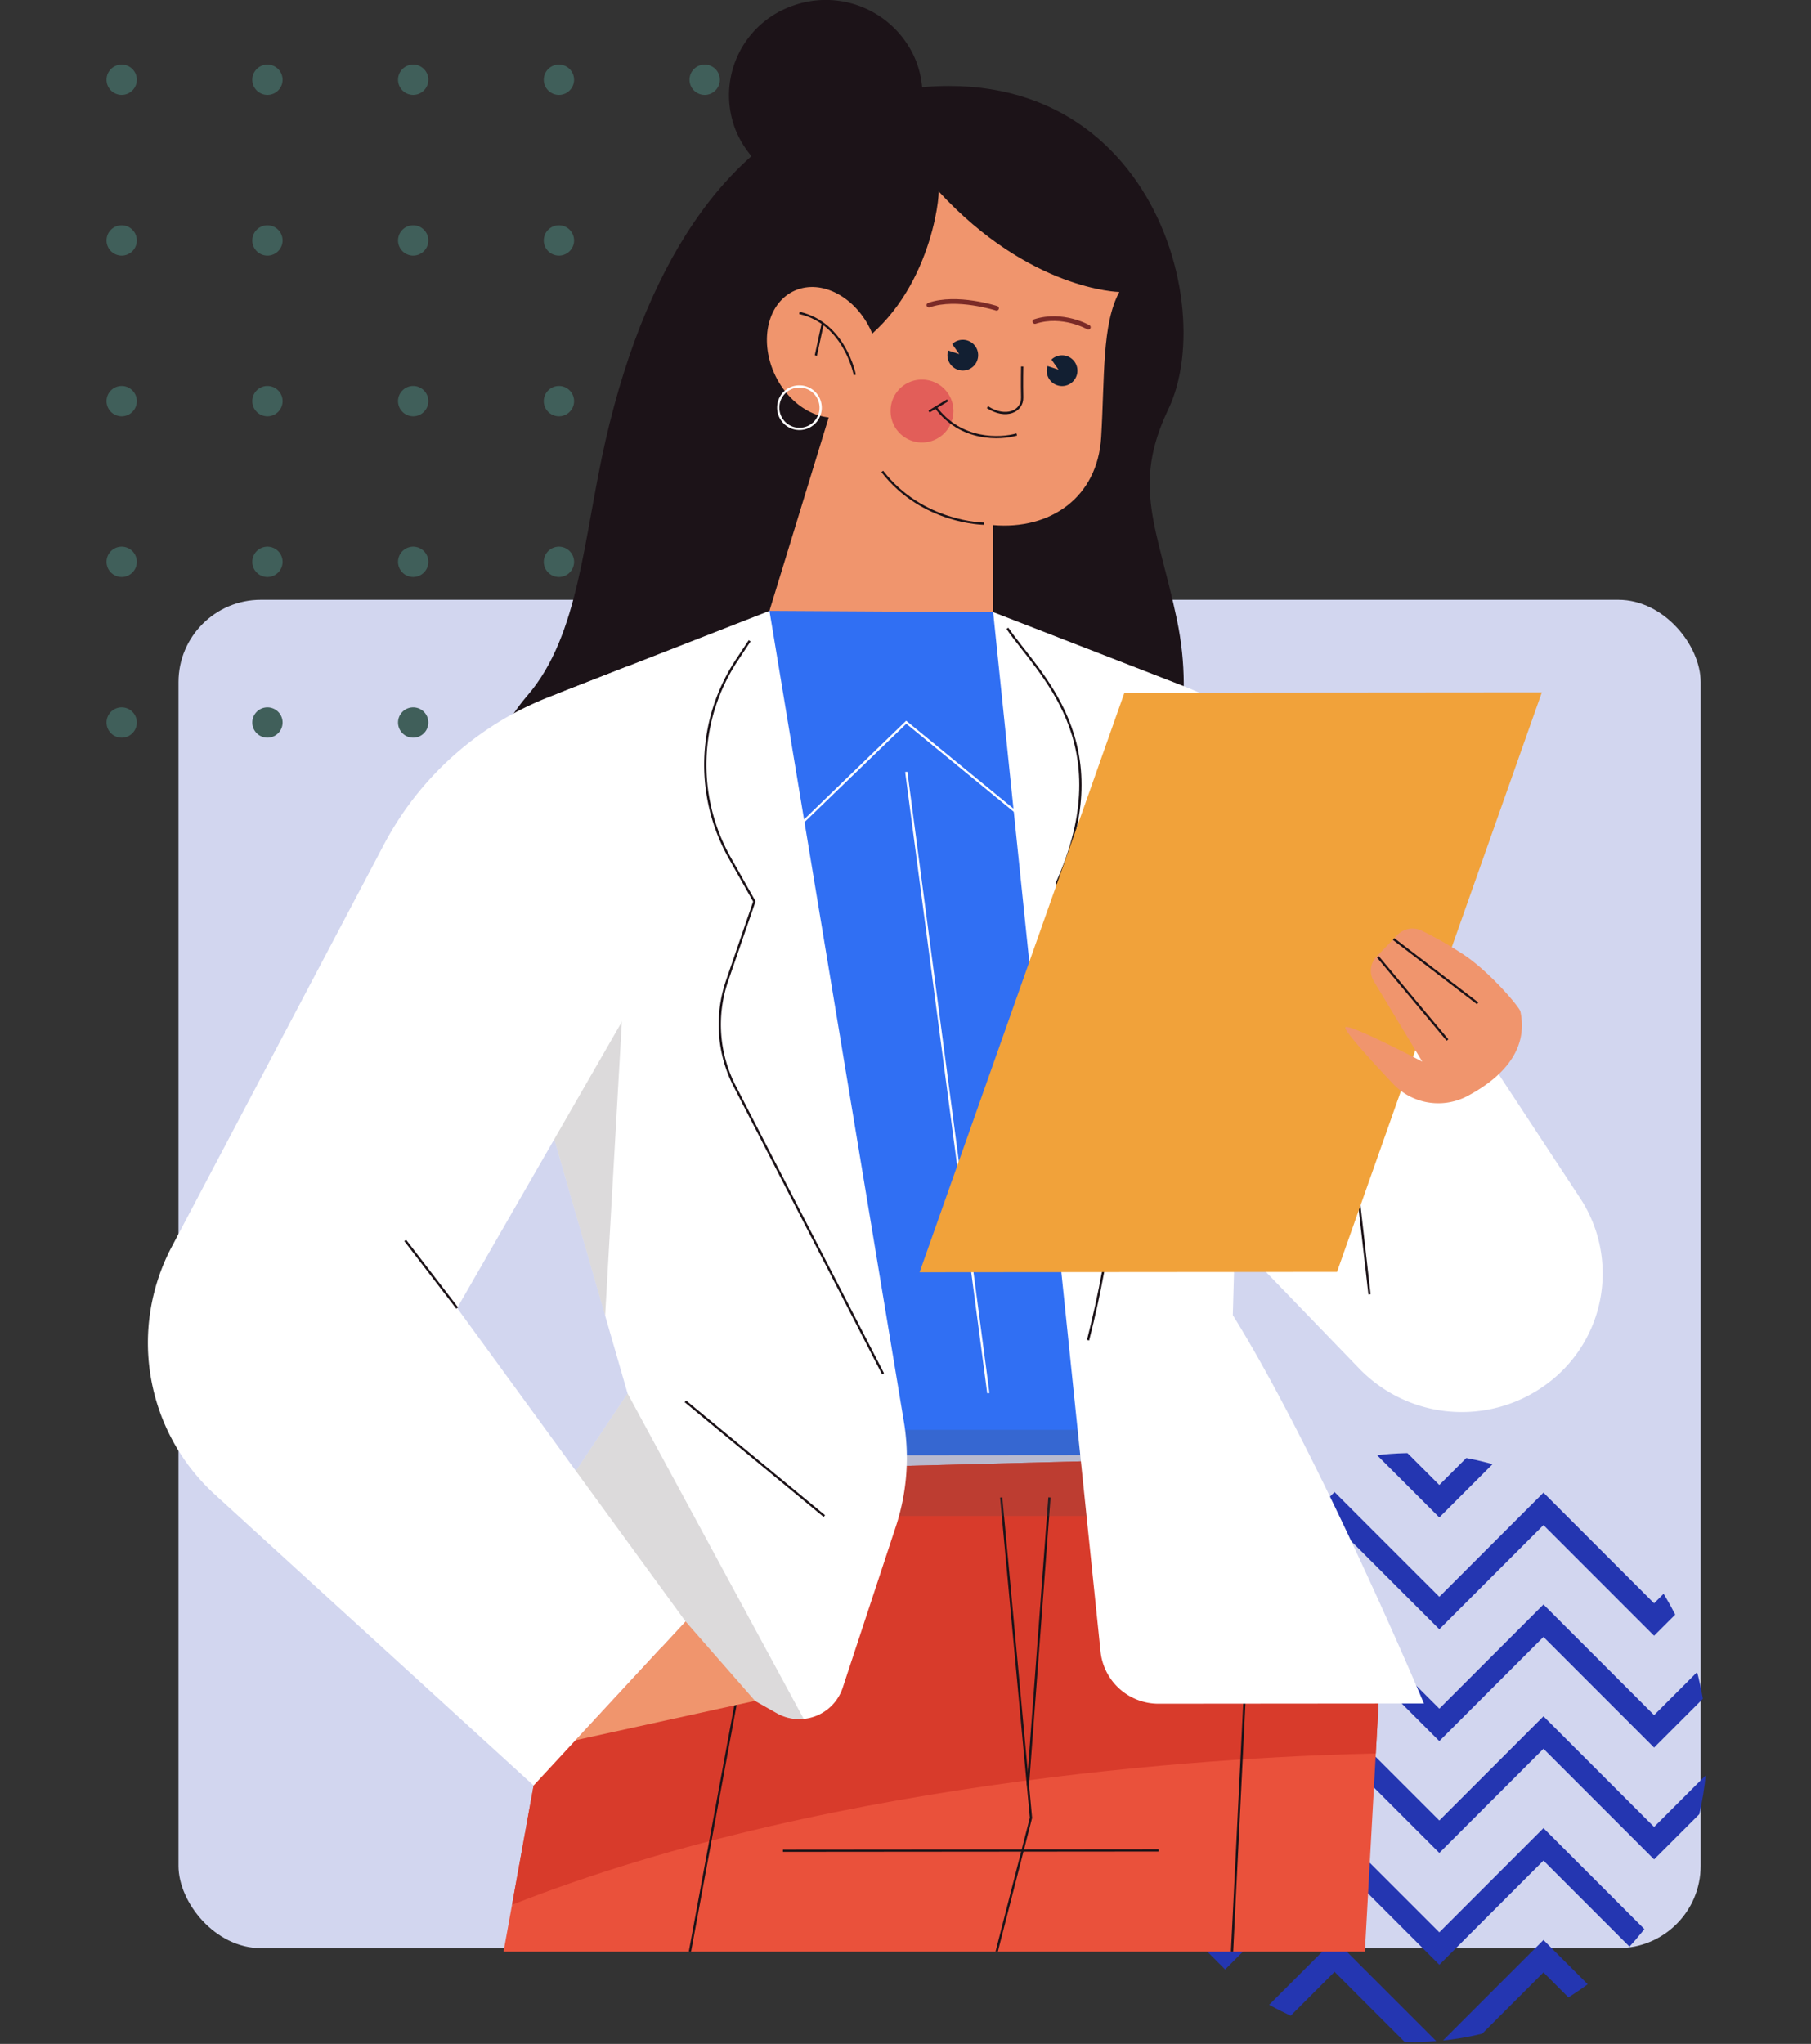 <svg xmlns="http://www.w3.org/2000/svg" xmlns:xlink="http://www.w3.org/1999/xlink" width="374" height="422" viewBox="0 0 374 422">
  <rect x="0" y="0" width="374" height="422" fill="#333333" stroke="none"/>
  <defs>
    <clipPath id="clip-path">
      <path id="Trazado_873467" data-name="Trazado 873467" d="M17.313,71.745A60.807,60.807,0,1,0,78.12,10.939,60.807,60.807,0,0,0,17.313,71.745" transform="translate(-17.313 -10.939)" fill="#2436b1"/>
    </clipPath>
    <clipPath id="clip-path-2">
      <rect id="Rectángulo_401258" data-name="Rectángulo 401258" width="156.755" height="138.971" fill="#405f5a"/>
    </clipPath>
    <clipPath id="clip-path-3">
      <rect id="Rectángulo_401262" data-name="Rectángulo 401262" width="330.513" height="402.957" transform="translate(0 0)" fill="none" stroke="#707070" stroke-width="1"/>
    </clipPath>
    <clipPath id="clip-path-4">
      <rect id="Rectángulo_401503" data-name="Rectángulo 401503" width="347.26" height="892.578" transform="translate(0 0)" fill="none"/>
    </clipPath>
    <clipPath id="clip-path-5">
      <rect id="Rectángulo_401502" data-name="Rectángulo 401502" width="347.26" height="892.578" fill="none"/>
    </clipPath>
    <clipPath id="clip-path-6">
      <rect id="Rectángulo_401499" data-name="Rectángulo 401499" width="113.364" height="17.869" fill="none"/>
    </clipPath>
    <clipPath id="clip-path-7">
      <rect id="Rectángulo_401500" data-name="Rectángulo 401500" width="59.874" height="67.187" fill="none"/>
    </clipPath>
    <clipPath id="clip-path-8">
      <rect id="Rectángulo_401501" data-name="Rectángulo 401501" width="17.638" height="66.935" fill="none"/>
    </clipPath>
  </defs>
  <g id="Grupo_1099934" data-name="Grupo 1099934" transform="translate(-284.332 -555)">
    <g id="Grupo_1099915" data-name="Grupo 1099915" transform="translate(18849.793 9925.638)">
      <rect id="Rectángulo_401253" data-name="Rectángulo 401253" width="314.354" height="278.388" rx="17" transform="translate(-18528.6 -9246.798)" fill="#d2d6ef"/>
      <g id="Grupo_1099439" data-name="Grupo 1099439" transform="translate(-18334.563 -9070.627)">
        <g id="Grupo_1099433" data-name="Grupo 1099433" transform="translate(0 0)" clip-path="url(#clip-path)">
          <path id="Trazado_873461" data-name="Trazado 873461" d="M134.5,29.666,111.655,6.819,90.145,28.33,68.513,6.7l-22.6,22.6L23.549,6.941l-20.2,20.2L0,23.792,23.549.243,45.909,22.6,68.513,0,90.145,21.63,111.655.121,134.5,22.968,155.917,1.553l3.35,3.348Z" transform="translate(-23.801 -15.039)" fill="#2436b1"/>
          <path id="Trazado_873462" data-name="Trazado 873462" d="M134.5,46.461,111.655,23.615,90.145,45.124,68.513,23.493l-22.6,22.6L23.549,23.736l-20.2,20.2L0,40.587,23.549,17.039,45.909,39.4l22.6-22.6L90.145,38.427l21.51-21.51L134.5,39.763l21.415-21.415,3.35,3.348Z" transform="translate(-23.801 -8.744)" fill="#2436b1"/>
          <path id="Trazado_873463" data-name="Trazado 873463" d="M134.5,63.257,111.655,40.411,90.145,61.92,68.513,40.29l-22.6,22.6L23.549,40.532l-20.2,20.2L0,57.382,23.549,33.834,45.909,56.194l22.6-22.6L90.145,55.222l21.51-21.51L134.5,56.559l21.415-21.415,3.35,3.349Z" transform="translate(-23.801 -2.45)" fill="#2436b1"/>
          <path id="Trazado_873464" data-name="Trazado 873464" d="M134.5,80.053,111.655,57.205l-21.51,21.51L68.513,57.084l-22.6,22.6L23.549,57.326l-20.2,20.2L0,74.178,23.549,50.63,45.909,72.99l22.6-22.6L90.145,72.018l21.51-21.511L134.5,73.355l21.415-21.416,3.35,3.349Z" transform="translate(-23.801 3.845)" fill="#2436b1"/>
          <path id="Trazado_873465" data-name="Trazado 873465" d="M134.5,96.848,111.655,74,90.145,95.51,68.513,73.88l-22.6,22.6L23.549,74.123l-20.2,20.2L0,90.975l23.548-23.55L45.909,89.786l22.6-22.6L90.145,88.814l21.51-21.51L134.5,90.151l21.415-21.416,3.35,3.349Z" transform="translate(-23.801 10.139)" fill="#2436b1"/>
          <path id="Trazado_873466" data-name="Trazado 873466" d="M134.5,113.643,111.655,90.8l-21.51,21.51L68.513,90.676l-22.6,22.6L23.549,90.918l-20.2,20.2L0,107.769,23.549,84.22l22.361,22.361,22.6-22.6,21.632,21.632,21.51-21.51L134.5,106.945,155.917,85.53l3.35,3.349Z" transform="translate(-23.801 16.433)" fill="#2436b1"/>
        </g>
      </g>
      <g id="Grupo_1099438" data-name="Grupo 1099438" transform="translate(-18543.461 -9357.301)">
        <g id="Grupo_1099431" data-name="Grupo 1099431" clip-path="url(#clip-path-2)">
          <path id="Trazado_873431" data-name="Trazado 873431" d="M6.258,3.129A3.129,3.129,0,1,1,3.129,0,3.129,3.129,0,0,1,6.258,3.129" fill="#405f5a"/>
          <path id="Trazado_873432" data-name="Trazado 873432" d="M35.212,3.129A3.129,3.129,0,1,1,32.083,0a3.129,3.129,0,0,1,3.129,3.129" transform="translate(1.146)" fill="#405f5a"/>
          <path id="Trazado_873433" data-name="Trazado 873433" d="M64.165,3.129A3.129,3.129,0,1,1,61.036,0a3.129,3.129,0,0,1,3.129,3.129" transform="translate(2.292)" fill="#405f5a"/>
          <path id="Trazado_873434" data-name="Trazado 873434" d="M93.118,3.129A3.129,3.129,0,1,1,89.989,0a3.129,3.129,0,0,1,3.129,3.129" transform="translate(3.438)" fill="#405f5a"/>
          <path id="Trazado_873435" data-name="Trazado 873435" d="M122.072,3.129A3.13,3.13,0,1,1,118.943,0a3.13,3.13,0,0,1,3.129,3.129" transform="translate(4.583)" fill="#405f5a"/>
          <path id="Trazado_873436" data-name="Trazado 873436" d="M151.025,3.129A3.129,3.129,0,1,1,147.9,0a3.129,3.129,0,0,1,3.129,3.129" transform="translate(5.729)" fill="#405f5a"/>
          <path id="Trazado_873437" data-name="Trazado 873437" d="M6.258,35.044a3.129,3.129,0,1,1-3.129-3.129,3.13,3.13,0,0,1,3.129,3.129" transform="translate(0 1.263)" fill="#405f5a"/>
          <path id="Trazado_873438" data-name="Trazado 873438" d="M35.212,35.044a3.129,3.129,0,1,1-3.129-3.129,3.13,3.13,0,0,1,3.129,3.129" transform="translate(1.146 1.263)" fill="#405f5a"/>
          <path id="Trazado_873439" data-name="Trazado 873439" d="M64.165,35.044a3.129,3.129,0,1,1-3.129-3.129,3.13,3.13,0,0,1,3.129,3.129" transform="translate(2.292 1.263)" fill="#405f5a"/>
          <path id="Trazado_873440" data-name="Trazado 873440" d="M93.118,35.044a3.129,3.129,0,1,1-3.129-3.129,3.13,3.13,0,0,1,3.129,3.129" transform="translate(3.438 1.263)" fill="#405f5a"/>
          <path id="Trazado_873441" data-name="Trazado 873441" d="M122.072,35.044a3.13,3.13,0,1,1-3.129-3.129,3.13,3.13,0,0,1,3.129,3.129" transform="translate(4.583 1.263)" fill="#405f5a"/>
          <path id="Trazado_873442" data-name="Trazado 873442" d="M151.025,35.044a3.129,3.129,0,1,1-3.129-3.129,3.13,3.13,0,0,1,3.129,3.129" transform="translate(5.729 1.263)" fill="#405f5a"/>
          <path id="Trazado_873443" data-name="Trazado 873443" d="M6.258,66.959A3.129,3.129,0,1,1,3.129,63.83a3.13,3.13,0,0,1,3.129,3.129" transform="translate(0 2.526)" fill="#405f5a"/>
          <path id="Trazado_873444" data-name="Trazado 873444" d="M35.212,66.959a3.129,3.129,0,1,1-3.129-3.129,3.13,3.13,0,0,1,3.129,3.129" transform="translate(1.146 2.526)" fill="#405f5a"/>
          <path id="Trazado_873445" data-name="Trazado 873445" d="M64.165,66.959a3.129,3.129,0,1,1-3.129-3.129,3.13,3.13,0,0,1,3.129,3.129" transform="translate(2.292 2.526)" fill="#405f5a"/>
          <path id="Trazado_873446" data-name="Trazado 873446" d="M93.118,66.959a3.129,3.129,0,1,1-3.129-3.129,3.13,3.13,0,0,1,3.129,3.129" transform="translate(3.438 2.526)" fill="#405f5a"/>
          <path id="Trazado_873447" data-name="Trazado 873447" d="M122.072,66.959a3.13,3.13,0,1,1-3.129-3.129,3.13,3.13,0,0,1,3.129,3.129" transform="translate(4.583 2.526)" fill="#405f5a"/>
          <path id="Trazado_873448" data-name="Trazado 873448" d="M151.025,66.959A3.129,3.129,0,1,1,147.9,63.83a3.13,3.13,0,0,1,3.129,3.129" transform="translate(5.729 2.526)" fill="#405f5a"/>
          <path id="Trazado_873449" data-name="Trazado 873449" d="M6.258,98.874a3.129,3.129,0,1,1-3.129-3.129,3.13,3.13,0,0,1,3.129,3.129" transform="translate(0 3.789)" fill="#405f5a"/>
          <path id="Trazado_873450" data-name="Trazado 873450" d="M35.212,98.874a3.129,3.129,0,1,1-3.129-3.129,3.13,3.13,0,0,1,3.129,3.129" transform="translate(1.146 3.789)" fill="#405f5a"/>
          <path id="Trazado_873451" data-name="Trazado 873451" d="M64.165,98.874a3.129,3.129,0,1,1-3.129-3.129,3.13,3.13,0,0,1,3.129,3.129" transform="translate(2.292 3.789)" fill="#405f5a"/>
          <path id="Trazado_873452" data-name="Trazado 873452" d="M93.118,98.874a3.129,3.129,0,1,1-3.129-3.129,3.13,3.13,0,0,1,3.129,3.129" transform="translate(3.438 3.789)" fill="#405f5a"/>
          <path id="Trazado_873453" data-name="Trazado 873453" d="M122.072,98.874a3.13,3.13,0,1,1-3.129-3.129,3.13,3.13,0,0,1,3.129,3.129" transform="translate(4.583 3.789)" fill="#405f5a"/>
          <path id="Trazado_873454" data-name="Trazado 873454" d="M151.025,98.874a3.129,3.129,0,1,1-3.129-3.129,3.13,3.13,0,0,1,3.129,3.129" transform="translate(5.729 3.789)" fill="#405f5a"/>
          <path id="Trazado_873455" data-name="Trazado 873455" d="M6.258,130.789a3.129,3.129,0,1,1-3.129-3.129,3.13,3.13,0,0,1,3.129,3.129" transform="translate(0 5.052)" fill="#405f5a"/>
          <path id="Trazado_873456" data-name="Trazado 873456" d="M35.212,130.789a3.129,3.129,0,1,1-3.129-3.129,3.13,3.13,0,0,1,3.129,3.129" transform="translate(1.146 5.052)" fill="#405f5a"/>
          <path id="Trazado_873457" data-name="Trazado 873457" d="M64.165,130.789a3.129,3.129,0,1,1-3.129-3.129,3.13,3.13,0,0,1,3.129,3.129" transform="translate(2.292 5.052)" fill="#405f5a"/>
          <path id="Trazado_873458" data-name="Trazado 873458" d="M93.118,130.789a3.129,3.129,0,1,1-3.129-3.129,3.13,3.13,0,0,1,3.129,3.129" transform="translate(3.438 5.052)" fill="#405f5a"/>
          <path id="Trazado_873459" data-name="Trazado 873459" d="M122.072,130.789a3.13,3.13,0,1,1-3.129-3.129,3.13,3.13,0,0,1,3.129,3.129" transform="translate(4.583 5.052)" fill="#405f5a"/>
          <path id="Trazado_873460" data-name="Trazado 873460" d="M151.025,130.789a3.129,3.129,0,1,1-3.129-3.129,3.13,3.13,0,0,1,3.129,3.129" transform="translate(5.729 5.052)" fill="#405f5a"/>
        </g>
      </g>
      <g id="Enmascarar_grupo_1098691" data-name="Enmascarar grupo 1098691" transform="translate(-18543.461 -9370.638)" clip-path="url(#clip-path-3)">
        <g id="Grupo_1099928" data-name="Grupo 1099928" transform="translate(-38.281 0)">
          <g id="Grupo_1099927" data-name="Grupo 1099927" transform="translate(0 0)" clip-path="url(#clip-path-4)">
            <g id="Grupo_1099926" data-name="Grupo 1099926" transform="translate(0 0)">
              <g id="Grupo_1099925" data-name="Grupo 1099925" clip-path="url(#clip-path-5)">
                <path id="Trazado_874397" data-name="Trazado 874397" d="M340.036,376.065c0,16.476-76.121,29.832-170.018,29.832S0,392.541,0,376.065s76.118-29.832,170.018-29.832,170.018,13.356,170.018,29.832" transform="translate(0.001 486.681)" fill="#d9e6f8"/>
                <path id="Trazado_874398" data-name="Trazado 874398" d="M129.415,10.508C106.14,17.2,87.984,41.228,79,80.645c-4.52,19.832-5.354,40.124-16.118,52.583s-12.449,30.446-11.591,40.591S49.9,199.183,43.1,207.488l157.94-.13s-8.81-21.665-7.127-40.114,7.064-30.9,3.079-49.807-9.37-27.4-1.739-43.345c11.041-23.065-6.308-80.7-65.838-63.584" transform="translate(62.317 10.375)" fill="#1c1318"/>
                <path id="Trazado_874399" data-name="Trazado 874399" d="M106.855,12.606A19.562,19.562,0,0,1,95.379,38.019,20.1,20.1,0,0,1,69.541,26.732,19.564,19.564,0,0,1,81.017,1.318a20.094,20.094,0,0,1,25.838,11.287" transform="translate(98.611 0)" fill="#1c1318"/>
                <path id="Trazado_874400" data-name="Trazado 874400" d="M106.577,16.432c0,3.861-3.3,25.839-21.409,34.466L83.82,63.224l-12.2,39.8,28.551,20.616,17.647-20.357-.015-17.968c11.774,1.03,21.582-5.675,22.328-18.148s.13-23.3,3.747-29.982c0,0-18.417-.284-37.307-20.758" transform="translate(103.561 23.098)" fill="#f0956d"/>
                <path id="Trazado_874401" data-name="Trazado 874401" d="M81.852,38.966a6.491,6.491,0,1,0,6.491-6.385,6.438,6.438,0,0,0-6.491,6.385" transform="translate(118.348 45.797)" fill="#e25e59"/>
                <path id="Trazado_874402" data-name="Trazado 874402" d="M102.107,51.247s-12.682-.1-20.956-10.785" transform="translate(117.334 56.875)" fill="none" stroke="#1c1318" stroke-miterlimit="10" stroke-width="0.464"/>
                <path id="Trazado_874403" data-name="Trazado 874403" d="M72.935,42.471c3.165,7.051,10.214,10.821,15.744,8.42s7.448-10.065,4.28-17.116-10.214-10.823-15.744-8.42-7.445,10.065-4.28,17.116" transform="translate(103.248 34.622)" fill="#f0956d"/>
                <path id="Trazado_874404" data-name="Trazado 874404" d="M85.6,39.656s-2.047-10.688-11.447-12.8" transform="translate(107.21 37.753)" fill="none" stroke="#1c1318" stroke-miterlimit="10" stroke-width="0.464"/>
                <line id="Línea_587" data-name="Línea 587" y1="6.62" x2="1.426" transform="translate(184.765 66.785)" fill="none" stroke="#1c1318" stroke-miterlimit="10" stroke-width="0.464"/>
                <path id="Trazado_874405" data-name="Trazado 874405" d="M72.366,37.479a4.379,4.379,0,1,0,4.376-4.309A4.345,4.345,0,0,0,72.366,37.479Z" transform="translate(104.632 46.625)" fill="none" stroke="#fff" stroke-miterlimit="10" stroke-width="0.464"/>
                <path id="Trazado_874406" data-name="Trazado 874406" d="M97.467,33.549l-1.46-2.076a3.172,3.172,0,1,1-.925,1.7,2.6,2.6,0,0,1,.135-.356Z" transform="translate(137.417 42.768)" fill="#121f32"/>
                <path id="Trazado_874407" data-name="Trazado 874407" d="M89.085,32.218l-1.46-2.076a3.172,3.172,0,1,1-.925,1.7,2.729,2.729,0,0,1,.135-.356Z" transform="translate(125.298 40.897)" fill="#121f32"/>
                <path id="Trazado_874408" data-name="Trazado 874408" d="M97.2,31.456s-.073,3.491,0,6.385-3.392,4.458-7.169,2.011" transform="translate(130.179 44.216)" fill="none" stroke="#1c1318" stroke-miterlimit="10" stroke-width="0.464"/>
                <path id="Trazado_874409" data-name="Trazado 874409" d="M102.415,40.578c-3.321.967-11.549,1.419-16.762-5.629" transform="translate(123.843 49.126)" fill="none" stroke="#1c1318" stroke-miterlimit="10" stroke-width="0.464"/>
                <line id="Línea_588" data-name="Línea 588" x1="3.828" y2="2.305" transform="translate(208.136 82.664)" fill="none" stroke="#1c1318" stroke-miterlimit="10" stroke-width="0.464"/>
                <path id="Trazado_874410" data-name="Trazado 874410" d="M99.055,27.28s-8.23-2.665-13.966-.657" transform="translate(123.028 36.369)" fill="none" stroke="#7b2a27" stroke-linecap="round" stroke-linejoin="round" stroke-width="0.971"/>
                <path id="Trazado_874411" data-name="Trazado 874411" d="M105.062,29.128s-5.286-3.038-11.021-1.179" transform="translate(135.971 38.44)" fill="none" stroke="#7b2a27" stroke-linecap="round" stroke-linejoin="round" stroke-width="0.971"/>
                <path id="Trazado_874412" data-name="Trazado 874412" d="M93.886,314.21l.042,49.482a29.824,29.824,0,0,1-1.812,10.337c-3.045,8.314-8.788,27.006-8.1,48.289l115.944-.1s-6.78-15.1-37.49-24.369a42.1,42.1,0,0,1-14.812-8.129l-11.312-9.471a22.489,22.489,0,0,1-7.756-21.3l8.174-44.781Z" transform="translate(121.393 441.619)" fill="#f0956d"/>
                <path id="Trazado_874413" data-name="Trazado 874413" d="M89.469,342.52l28.113,13.173,20.729-13.366,9.348,7.826a42.181,42.181,0,0,0,14.81,8.129c30.71,9.267,37.49,24.369,37.49,24.369l-115.944.094a130.61,130.61,0,0,1,5.454-40.225" transform="translate(121.393 481.192)" fill="#1c1318"/>
                <path id="Trazado_874414" data-name="Trazado 874414" d="M104.312,314.222,94.253,369.74a25.533,25.533,0,0,0-.125,8.386l6.653,44.2L12.01,422.4s1.2-13.068,5.422-16.635,16.294-12.485,16.294-12.485l18.117-18.511a24.305,24.305,0,0,0,6.91-15.4l2.986-45.111Z" transform="translate(17.365 441.686)" fill="#f0956d"/>
                <path id="Trazado_874415" data-name="Trazado 874415" d="M51.157,339.679a43.581,43.581,0,0,1,30.725,15.172l13.107-6.767,5.792,38.454-88.771.072s1.2-13.067,5.42-16.635,16.294-12.485,16.294-12.485Z" transform="translate(17.366 477.47)" fill="#1c1318"/>
                <path id="Trazado_874416" data-name="Trazado 874416" d="M171.141,92.748l-38.08-40.059-46.2-.26L61.084,92.84,83.009,226.788l85.982-.07Z" transform="translate(88.32 73.697)" fill="#306ff3"/>
                <path id="Trazado_874417" data-name="Trazado 874417" d="M128.161,83.645,101.716,61.987,70.348,92.3" transform="translate(101.714 87.131)" fill="none" stroke="#fff" stroke-miterlimit="10" stroke-width="0.464"/>
                <line id="Línea_589" data-name="Línea 589" x2="16.947" y2="128.279" transform="translate(203.44 159.365)" fill="none" stroke="#fff" stroke-miterlimit="10" stroke-width="0.464"/>
                <path id="Trazado_874418" data-name="Trazado 874418" d="M93.815,192.711,22.591,586.264l81.523-.07L187.83,233.319,163,590.6l82.428-.067,22.881-414.746-37.547-50.625-118.283,3.07Z" transform="translate(32.664 175.936)" fill="#ea513b"/>
                <path id="Trazado_874419" data-name="Trazado 874419" d="M54.347,192.711l18.664-64.479,118.283-3.07,37.547,50.625-.57,10.32c-25.66.524-110.192,4.325-178.383,31.242Z" transform="translate(72.132 175.935)" fill="#d83b2b"/>
                <path id="Trazado_874420" data-name="Trazado 874420" d="M90.149,228.6l8.7-33.932L92.7,128.519" transform="translate(130.344 180.653)" fill="none" stroke="#1c1318" stroke-miterlimit="10" stroke-width="0.464"/>
                <line id="Línea_590" data-name="Línea 590" x1="77.605" y2="0.065" transform="translate(177.965 382.053)" fill="none" stroke="#1c1318" stroke-miterlimit="10" stroke-width="0.464"/>
                <line id="Línea_591" data-name="Línea 591" x1="4.442" y2="59.398" transform="translate(228.566 309.164)" fill="none" stroke="#1c1318" stroke-miterlimit="10" stroke-width="0.464"/>
                <line id="Línea_592" data-name="Línea 592" x1="21.37" y2="431.819" transform="translate(252.729 334.67)" fill="none" stroke="#1c1318" stroke-miterlimit="10" stroke-width="0.464"/>
                <line id="Línea_593" data-name="Línea 593" x1="78.965" y2="427.412" transform="translate(92.394 334.755)" fill="none" stroke="#1c1318" stroke-miterlimit="10" stroke-width="0.464"/>
                <g id="Grupo_1099918" data-name="Grupo 1099918" transform="translate(152.263 295.18)" opacity="0.2">
                  <g id="Grupo_1099917" data-name="Grupo 1099917">
                    <g id="Grupo_1099916" data-name="Grupo 1099916" clip-path="url(#clip-path-6)">
                      <rect id="Rectángulo_401498" data-name="Rectángulo 401498" width="113.347" height="17.778" transform="translate(0.008 0.045)" fill="#4f454d"/>
                    </g>
                  </g>
                </g>
                <path id="Trazado_874421" data-name="Trazado 874421" d="M108.075,52.429,135.84,219.865a45.393,45.393,0,0,1-1.675,21.646l-10.989,33.328A9.45,9.45,0,0,1,109.545,280L55.254,249.218l23.52-35.211L47.615,105.962A30.827,30.827,0,0,1,66.277,68.749Z" transform="translate(67.111 73.697)" fill="#fff"/>
                <line id="Línea_594" data-name="Línea 594" x2="28.705" y2="23.693" transform="translate(157.813 289.329)" fill="none" stroke="#1c1318" stroke-miterlimit="10" stroke-width="0.464"/>
                <path id="Trazado_874422" data-name="Trazado 874422" d="M75.365,55,72.75,58.941a39.133,39.133,0,0,0-1.46,40.944l5.048,8.927-5.635,16.4A27.791,27.791,0,0,0,72.3,147l30.615,59.345" transform="translate(95.729 77.305)" fill="none" stroke="#1c1318" stroke-miterlimit="10" stroke-width="0.464"/>
                <g id="Grupo_1099921" data-name="Grupo 1099921" transform="translate(122.363 287.706)" opacity="0.2">
                  <g id="Grupo_1099920" data-name="Grupo 1099920">
                    <g id="Grupo_1099919" data-name="Grupo 1099919" clip-path="url(#clip-path-7)">
                      <path id="Trazado_874423" data-name="Trazado 874423" d="M73.55,119.6,109.9,186.738a9.4,9.4,0,0,1-5.582-1.155L50.028,154.808Z" transform="translate(-50.029 -119.596)" fill="#4f454d"/>
                    </g>
                  </g>
                </g>
                <g id="Grupo_1099924" data-name="Grupo 1099924" transform="translate(127.421 204.702)" opacity="0.2">
                  <g id="Grupo_1099923" data-name="Grupo 1099923" transform="translate(0)">
                    <g id="Grupo_1099922" data-name="Grupo 1099922" clip-path="url(#clip-path-8)">
                      <path id="Trazado_874424" data-name="Trazado 874424" d="M69.734,85.092l-3.808,66.935L52.1,104.068Z" transform="translate(-52.096 -85.092)" fill="#4f454d"/>
                    </g>
                  </g>
                </g>
                <path id="Trazado_874425" data-name="Trazado 874425" d="M92.324,155.563l-37.075,8.131,22.72-24.535Z" transform="translate(79.884 195.609)" fill="#f0956d"/>
                <path id="Trazado_874426" data-name="Trazado 874426" d="M90.513,52.537,112.7,267.227a12.013,12.013,0,0,0,12.034,10.686l54.744-.046s-21.785-51.726-39.472-80.185l.438-15.557,25.728,26.652a29.466,29.466,0,0,0,38.508,3.243,28.325,28.325,0,0,0,7.047-38.5L156.148,88.971a55.318,55.318,0,0,0-26.232-21.138Z" transform="translate(130.87 73.849)" fill="#fff"/>
                <path id="Trazado_874427" data-name="Trazado 874427" d="M91.717,53.925c6.35,9.351,23.346,23.368,10.236,52.556,13.606,23.6,16.351,55.431,6.42,94.424" transform="translate(132.611 75.8)" fill="none" stroke="#1c1318" stroke-miterlimit="10" stroke-width="0.464"/>
                <line id="Línea_595" data-name="Línea 595" x1="4.99" y1="43.8" transform="translate(294.112 223.436)" fill="none" stroke="#1c1318" stroke-miterlimit="10" stroke-width="0.464"/>
                <path id="Trazado_874428" data-name="Trazado 874428" d="M84.3,179.148l86.2-.072L212.8,59.424l-86.2.072Z" transform="translate(121.893 83.529)" fill="#f1a23a"/>
                <path id="Trazado_874429" data-name="Trazado 874429" d="M122.512,121.039l-39.5,68.633,47.159,64.7L98.8,288.256,33.09,228.281a42.384,42.384,0,0,1-9.045-51.2L67.951,93.868a65.618,65.618,0,0,1,34.225-30.431l15.991-6.245Z" transform="translate(27.677 80.391)" fill="#fff"/>
                <line id="Línea_596" data-name="Línea 596" x1="10.73" y1="13.948" transform="translate(99.963 256.117)" fill="none" stroke="#1c1318" stroke-miterlimit="10" stroke-width="0.464"/>
                <path id="Trazado_874430" data-name="Trazado 874430" d="M156.405,96.8c-.183-.852-6.007-7.792-11.332-11.461a76.447,76.447,0,0,0-9.023-5.2,4.326,4.326,0,0,0-5.026.873L126.7,85.491a4.17,4.17,0,0,0-.577,5.059l10.023,16.623s-14.839-7.782-15.857-7.114c-.607.4,5.058,6.635,9.764,11.641a12.876,12.876,0,0,0,15.311,2.639c6.2-3.26,12.9-8.884,11.041-17.54" transform="translate(173.859 112.018)" fill="#f0956d"/>
                <line id="Línea_597" data-name="Línea 597" x1="17.363" y1="13.282" transform="translate(304.069 193.873)" fill="none" stroke="#1c1318" stroke-miterlimit="10" stroke-width="0.464"/>
                <line id="Línea_598" data-name="Línea 598" x1="14.37" y1="17.171" transform="translate(300.841 197.561)" fill="none" stroke="#1c1318" stroke-miterlimit="10" stroke-width="0.464"/>
              </g>
            </g>
          </g>
        </g>
      </g>
    </g>
    <g id="Grupo_1099933" data-name="Grupo 1099933" transform="translate(8.999 -754)">
      <rect id="Rectángulo_401504" data-name="Rectángulo 401504" width="374" height="422" transform="translate(275.333 1309)" fill="none"/>
    </g>
  </g>
</svg>
